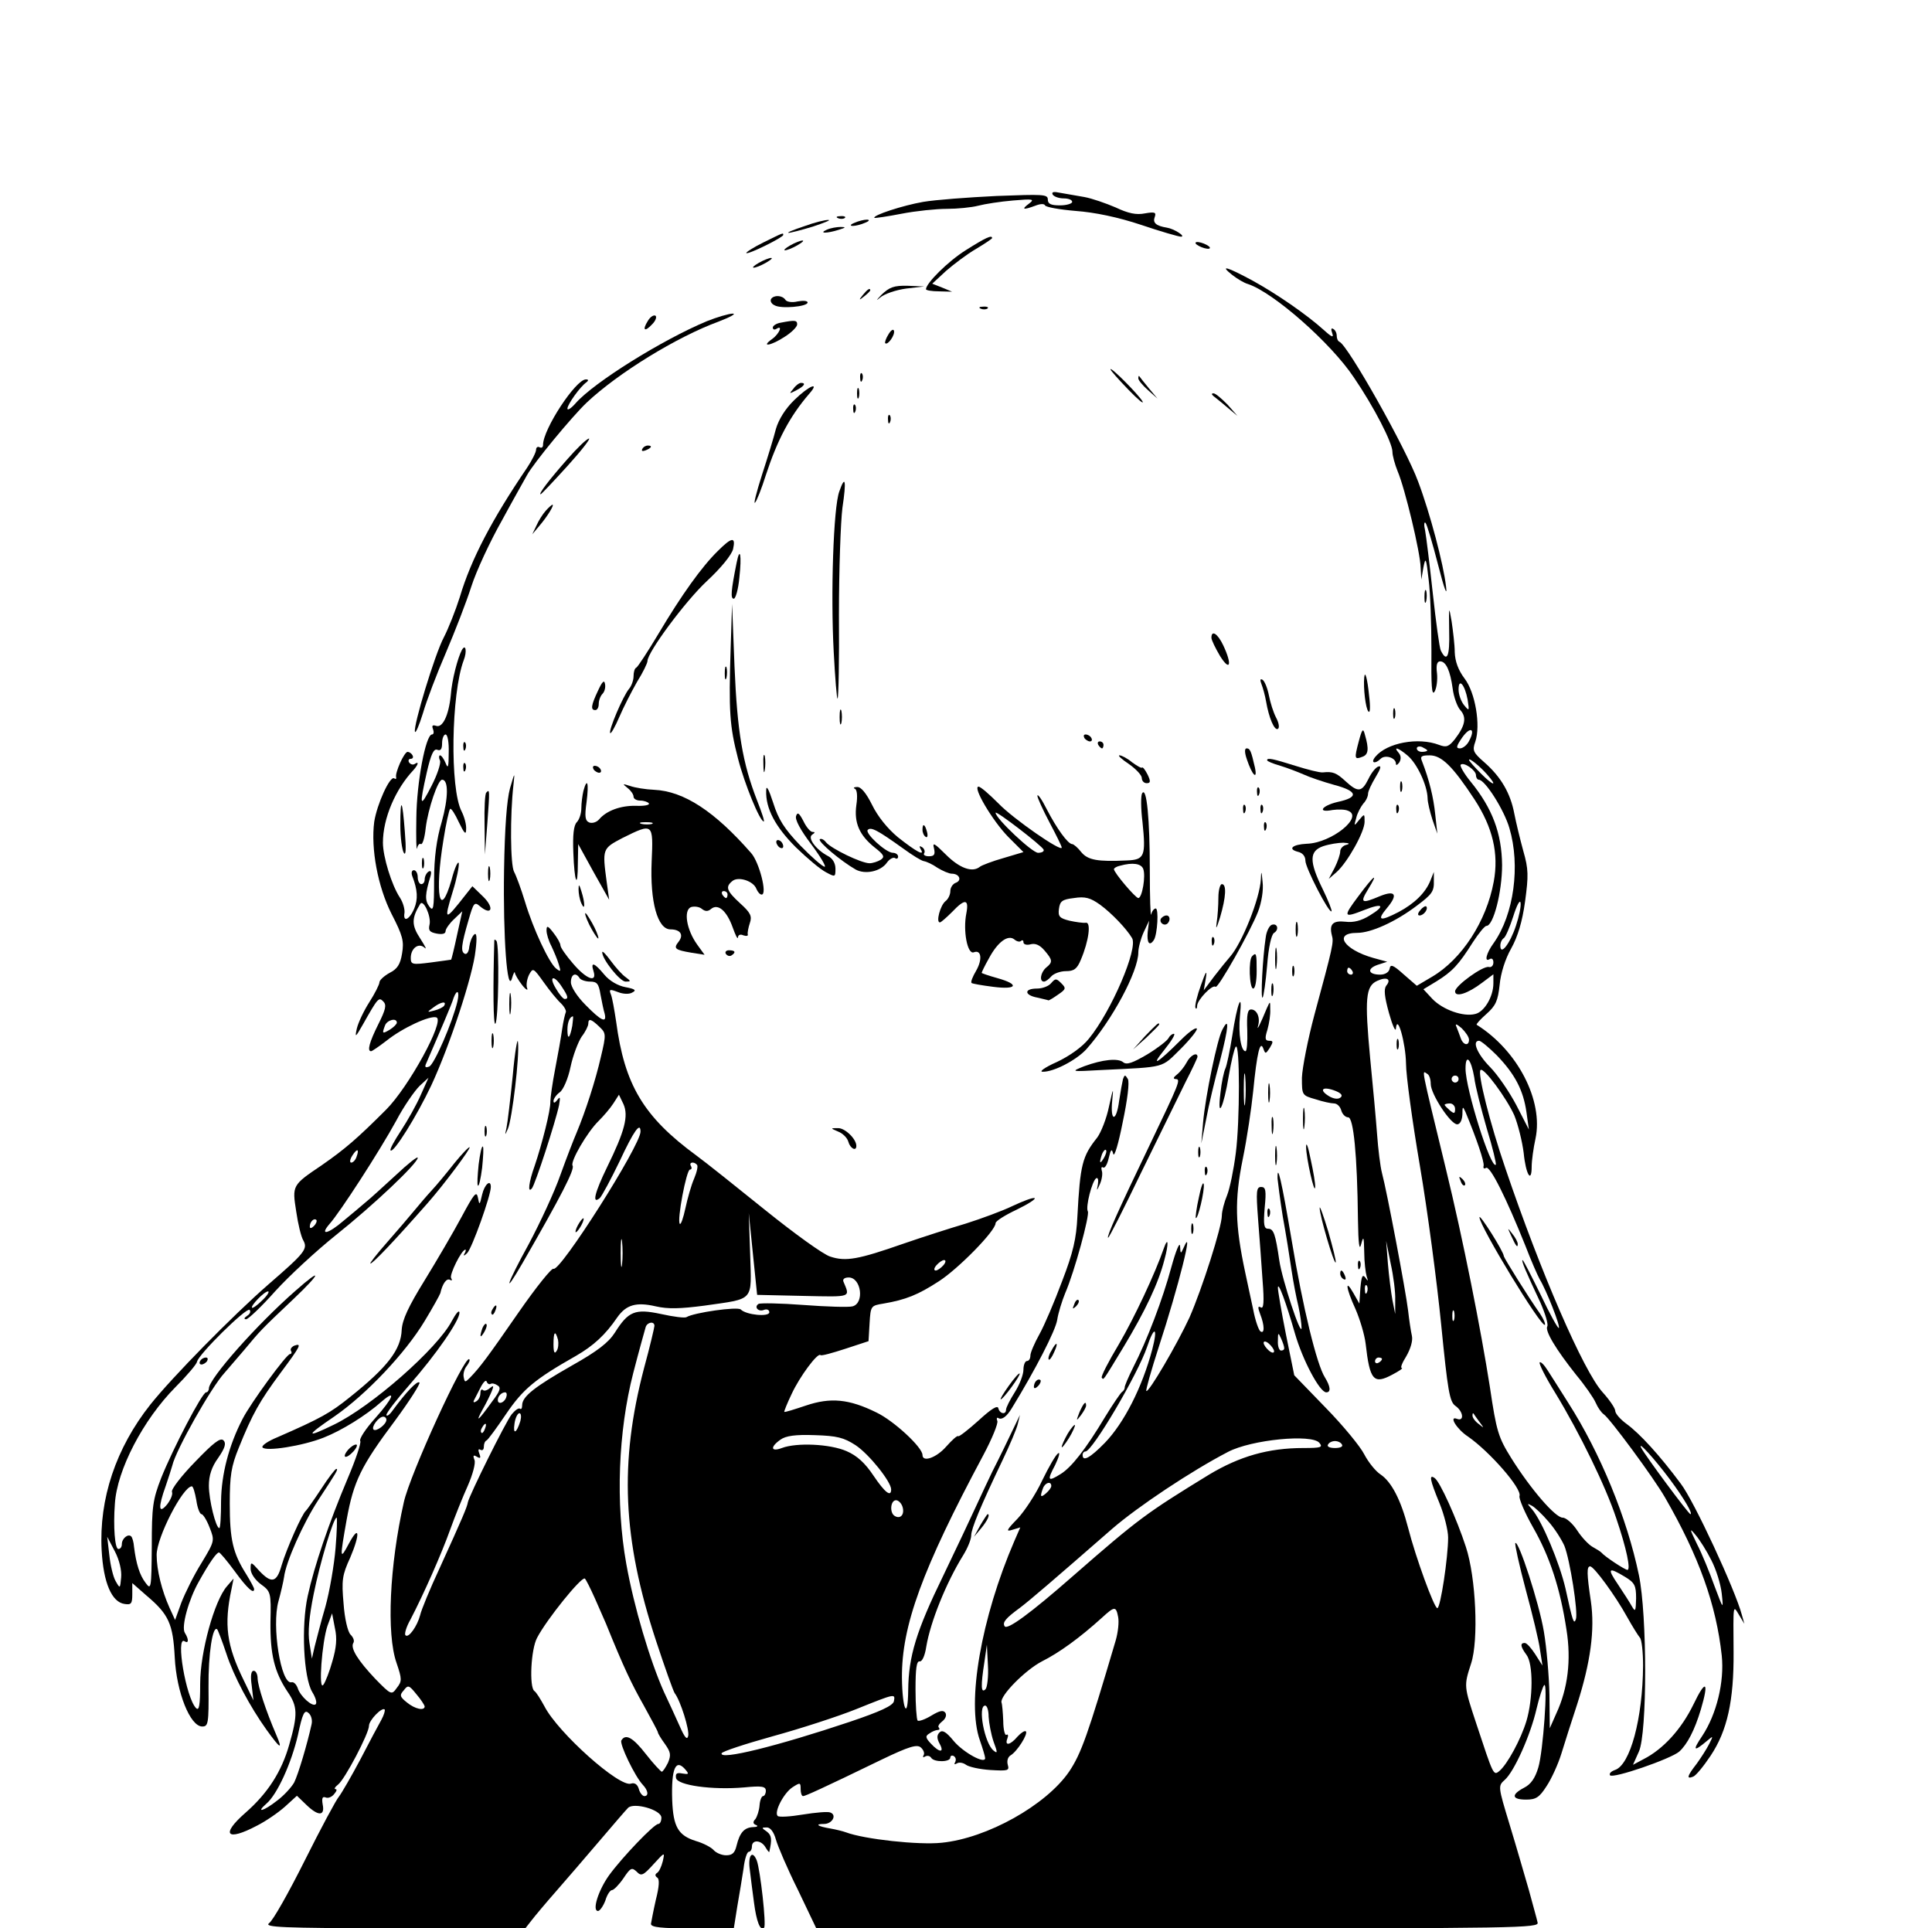 <?xml version="1.0" standalone="no"?>
<!DOCTYPE svg PUBLIC "-//W3C//DTD SVG 20010904//EN"
 "http://www.w3.org/TR/2001/REC-SVG-20010904/DTD/svg10.dtd">
<svg version="1.0" xmlns="http://www.w3.org/2000/svg"
 width="555pt" height="554pt" viewBox="0 0 555 554"
 preserveAspectRatio="xMidYMid meet">

<g transform="translate(0,554) scale(0.1,-0.1)"
fill="#000000" stroke="none">
<path d="M3024 4981 c4 -6 18 -11 32 -11 13 0 24 -4 24 -10 0 -5 -16 -10 -35
-10 -26 0 -35 4 -35 17 0 15 -14 15 -147 10 -82 -4 -176 -11 -211 -17 -58 -10
-147 -39 -140 -46 2 -1 37 4 78 12 41 8 100 14 130 14 30 0 71 4 90 9 19 5 64
12 100 15 58 5 63 4 46 -9 -23 -17 -17 -19 18 -6 15 6 26 6 28 1 2 -5 41 -12
88 -16 55 -4 122 -18 188 -40 56 -19 108 -34 115 -34 14 1 -21 23 -41 26 -31
5 -41 14 -35 30 5 14 1 16 -28 11 -25 -5 -48 0 -84 17 -28 12 -68 26 -90 30
-22 4 -53 9 -69 12 -19 4 -26 3 -22 -5z"/>
<path d="M2408 4913 c7 -3 16 -2 19 1 4 3 -2 6 -13 5 -11 0 -14 -3 -6 -6z"/>
<path d="M2310 4890 c-30 -10 -50 -18 -45 -19 6 0 37 8 70 18 33 11 53 19 45
19 -8 1 -40 -7 -70 -18z"/>
<path d="M2455 4900 c-13 -5 -14 -9 -5 -9 8 0 24 4 35 9 13 5 14 9 5 9 -8 0
-24 -4 -35 -9z"/>
<path d="M2375 4880 c-25 -11 1 -11 35 0 20 6 21 8 5 8 -11 0 -29 -3 -40 -8z"/>
<path d="M2192 4843 c-28 -14 -50 -28 -48 -30 5 -5 106 45 106 52 0 7 1 7 -58
-22z"/>
<path d="M2774 4821 c-51 -32 -114 -95 -114 -112 0 -3 17 -6 38 -6 l37 -1 -29
12 -28 11 40 37 c22 19 60 48 86 63 25 15 46 29 46 31 0 10 -19 1 -76 -35z"/>
<path d="M2270 4835 c-14 -8 -20 -14 -15 -14 6 0 21 6 35 14 14 8 21 14 15 14
-5 0 -21 -6 -35 -14z"/>
<path d="M3435 4840 c3 -4 14 -10 25 -13 11 -3 18 -2 15 3 -3 4 -14 10 -25 13
-11 3 -18 2 -15 -3z"/>
<path d="M2180 4785 c-14 -8 -20 -14 -15 -14 6 0 21 6 35 14 14 8 21 14 15 14
-5 0 -21 -6 -35 -14z"/>
<path d="M3540 4750 c14 -11 34 -23 45 -26 73 -24 238 -169 304 -268 58 -85
111 -188 111 -214 0 -11 7 -36 15 -56 21 -49 65 -233 66 -276 l2 -35 6 35 c6
31 8 28 15 -35 5 -38 8 -131 8 -205 -1 -100 1 -130 9 -117 6 10 9 34 7 53 -3
23 0 34 9 34 17 0 29 -27 36 -78 3 -24 13 -52 22 -62 19 -21 14 -45 -16 -84
-17 -21 -24 -24 -45 -16 -60 23 -150 6 -183 -34 -15 -18 -1 -22 15 -6 13 13
44 3 44 -14 0 -6 4 -4 10 4 5 9 5 19 -2 27 -17 20 -1 15 26 -8 27 -23 56 -85
57 -122 0 -12 7 -40 14 -62 l14 -40 -6 55 c-5 49 -17 99 -38 153 -6 14 -2 17
22 17 34 0 66 -31 129 -127 52 -80 70 -155 55 -236 -21 -114 -92 -223 -177
-273 l-44 -26 -38 33 c-30 27 -38 30 -40 16 -2 -10 -13 -17 -27 -17 -35 0 -39
17 -8 28 l28 9 -40 11 c-85 24 -116 72 -46 72 39 0 109 31 171 78 44 33 50 41
49 72 l0 25 -10 -25 c-14 -35 -46 -66 -91 -90 -54 -28 -64 -25 -34 11 33 39
25 53 -21 34 -52 -22 -57 -19 -33 20 32 52 18 42 -28 -20 -45 -60 -43 -63 18
-39 53 21 61 12 15 -16 -24 -15 -47 -21 -70 -18 -36 4 -47 -7 -39 -39 6 -20 3
-32 -50 -228 -19 -71 -35 -153 -36 -181 0 -50 0 -51 39 -62 21 -7 45 -12 53
-12 9 0 18 -9 21 -20 3 -11 12 -20 20 -20 15 0 26 -107 28 -295 1 -68 4 -90 9
-70 7 26 8 23 9 -22 0 -28 4 -60 7 -70 5 -14 4 -15 -4 -3 -8 10 -11 3 -14 -30
l-3 -45 -17 30 c-25 44 -22 15 6 -46 13 -30 26 -74 29 -99 12 -106 23 -118 77
-89 19 10 31 18 27 19 -5 0 1 15 13 34 12 21 19 44 16 58 -3 13 -8 46 -11 73
-7 58 -61 343 -75 395 -5 19 -11 69 -14 110 -3 41 -12 140 -20 220 -16 171
-13 207 20 222 28 13 42 5 26 -14 -7 -10 -5 -31 8 -78 10 -36 19 -56 20 -45 4
45 28 -42 29 -100 0 -34 18 -166 40 -295 22 -129 49 -334 61 -455 19 -191 24
-222 41 -234 23 -16 26 -46 4 -37 -24 9 0 -30 32 -51 62 -43 156 -150 148
-171 -2 -7 15 -48 39 -90 48 -84 78 -175 96 -294 14 -87 4 -169 -29 -240 l-19
-43 -1 96 c-1 53 -8 135 -16 182 -14 83 -73 263 -82 254 -2 -3 11 -63 30 -134
19 -70 38 -148 41 -173 l7 -45 -21 33 c-11 17 -24 32 -30 32 -14 0 -12 -11 5
-34 20 -26 19 -126 0 -190 -16 -53 -55 -125 -78 -144 -17 -14 -17 -12 -66 136
-36 109 -36 108 -15 173 22 67 14 247 -15 335 -26 80 -75 189 -90 198 -16 11
-14 -4 14 -72 14 -34 25 -79 25 -99 0 -57 -22 -203 -31 -203 -9 0 -62 145 -84
231 -21 81 -48 132 -79 153 -14 9 -35 35 -47 58 -11 22 -61 83 -111 134 l-90
93 -24 118 c-13 65 -23 125 -23 133 0 21 23 -40 49 -131 22 -76 71 -169 90
-169 14 0 12 17 -4 43 -23 36 -63 198 -96 397 -29 172 -41 221 -40 174 1 -10
7 -59 15 -109 9 -49 20 -118 25 -153 5 -34 14 -81 20 -105 5 -23 9 -51 9 -62
-1 -28 -56 139 -64 194 -11 75 -16 91 -32 91 -12 0 -14 11 -10 60 5 50 3 60
-10 60 -14 0 -15 -12 -9 -92 4 -51 10 -131 13 -177 5 -62 3 -82 -5 -77 -9 5
-9 0 -2 -19 13 -33 13 -58 1 -50 -5 3 -15 31 -21 63 -7 31 -17 80 -23 107 -29
136 -31 207 -7 325 12 58 25 146 30 195 11 112 20 147 29 123 6 -17 7 -16 19
2 10 17 10 20 -2 20 -12 0 -13 7 -5 32 5 18 9 44 8 58 0 25 0 25 -10 3 -18
-44 -30 -68 -25 -50 7 23 -3 47 -20 47 -10 0 -13 -15 -11 -60 1 -33 -1 -60 -5
-60 -13 0 -21 50 -16 102 8 75 -8 36 -22 -57 -7 -44 -16 -87 -20 -95 -4 -8
-11 -40 -14 -70 -10 -80 9 -42 24 50 7 41 16 79 20 83 12 13 12 -214 0 -306
-6 -47 -17 -101 -25 -121 -8 -19 -15 -46 -15 -58 0 -33 -57 -211 -93 -293 -35
-76 -118 -218 -124 -211 -2 2 14 59 36 127 56 171 103 358 71 284 -8 -18 -9
-18 -10 5 -1 14 -12 -13 -25 -60 -25 -93 -70 -211 -110 -289 -14 -28 -25 -54
-24 -57 0 -4 -3 -10 -8 -13 -4 -3 -26 -35 -48 -71 -57 -95 -97 -145 -127 -164
-38 -24 -41 -20 -17 25 11 23 15 38 9 34 -7 -4 -27 -39 -46 -78 -18 -39 -51
-89 -71 -110 -32 -33 -34 -38 -15 -32 l23 7 -17 -39 c-95 -220 -138 -464 -99
-573 8 -23 15 -46 15 -51 0 -18 -62 16 -90 49 -22 27 -33 33 -41 25 -8 -8 -8
-17 0 -32 15 -27 0 -27 -25 0 -16 17 -16 22 -4 29 8 6 19 10 24 10 5 0 6 3 3
7 -4 3 1 11 10 18 9 7 13 17 9 24 -6 9 -16 7 -41 -8 -18 -11 -36 -17 -39 -14
-3 4 -6 44 -6 90 0 59 3 82 12 80 7 -1 15 16 19 43 12 71 57 183 106 262 13
21 23 46 23 57 0 19 26 82 90 216 21 44 41 91 44 105 l6 25 -12 -25 c-20 -42
-47 -98 -67 -137 -10 -21 -31 -65 -46 -98 -15 -33 -58 -124 -95 -201 -78 -160
-100 -232 -101 -330 -1 -89 -17 -56 -18 36 -1 149 58 311 234 640 25 47 43 91
40 98 -3 7 -1 11 3 8 10 -6 24 4 39 29 68 111 125 222 130 253 3 20 14 55 23
77 27 62 71 225 65 235 -7 12 12 87 24 95 5 3 7 -5 5 -17 -4 -21 -4 -21 6 1 6
14 8 31 5 38 -2 8 -1 12 4 9 5 -3 12 9 16 27 6 26 9 28 13 12 3 -11 15 29 27
90 14 66 20 116 15 125 -8 13 -9 13 -14 0 -2 -8 -7 -36 -11 -62 -8 -62 -26
-62 -20 0 4 40 3 38 -9 -16 -7 -35 -23 -75 -34 -90 -43 -54 -49 -77 -57 -227
-3 -63 -12 -103 -44 -186 -22 -59 -51 -127 -65 -152 -14 -25 -26 -53 -26 -61
0 -9 -4 -16 -10 -16 -5 0 -10 -11 -10 -25 0 -14 -11 -43 -25 -65 -14 -22 -25
-44 -25 -50 0 -15 -18 -12 -22 4 -2 10 -20 -1 -57 -35 -30 -27 -56 -47 -58
-45 -3 3 -18 -11 -35 -30 -28 -32 -68 -46 -68 -24 0 22 -82 98 -132 122 -79
39 -132 44 -203 20 -33 -11 -61 -20 -62 -18 -1 1 8 24 21 51 23 50 75 120 83
112 2 -3 34 6 71 18 l67 22 3 51 c3 51 4 51 40 57 64 11 99 25 159 64 56 36
163 145 163 167 0 6 27 23 61 39 33 16 56 31 51 33 -6 2 -34 -9 -64 -23 -29
-14 -89 -36 -133 -50 -44 -13 -125 -39 -180 -58 -129 -45 -165 -52 -210 -37
-20 6 -104 67 -186 133 -83 67 -172 138 -198 157 -153 112 -207 204 -231 385
-5 33 -11 68 -15 78 -6 15 -4 16 20 7 15 -6 33 -7 42 -1 12 6 7 10 -20 15 -22
4 -46 18 -61 36 -29 35 -40 38 -31 10 11 -35 -21 -23 -59 22 -20 23 -36 46
-36 52 0 6 -9 22 -20 36 -16 21 -20 22 -20 7 0 -10 6 -30 14 -45 7 -15 17 -38
21 -52 7 -22 6 -23 -8 -12 -20 17 -65 112 -89 192 -11 36 -25 74 -31 85 -11
19 -12 162 -2 250 4 38 4 38 -10 -10 -9 -33 -15 -112 -17 -235 -3 -191 9 -358
23 -310 4 14 8 21 8 15 1 -5 10 -21 21 -35 11 -14 18 -17 14 -8 -3 9 0 26 6
38 11 20 12 20 42 -22 17 -24 39 -51 50 -61 10 -10 16 -22 13 -26 -2 -5 -7
-26 -10 -47 -3 -22 -12 -73 -20 -114 -8 -41 -14 -84 -14 -95 1 -24 -24 -122
-45 -184 -17 -47 -21 -81 -8 -65 9 10 68 191 78 239 4 23 3 26 -5 15 -7 -9
-11 -10 -11 -3 0 6 8 18 18 25 10 7 24 39 31 73 7 33 22 72 32 87 11 14 19 31
19 37 0 16 8 14 31 -8 20 -19 21 -21 5 -88 -15 -66 -44 -156 -70 -218 -7 -16
-28 -70 -46 -120 -17 -49 -59 -139 -91 -199 -64 -116 -77 -157 -17 -53 110
191 149 267 143 278 -8 11 42 97 75 129 14 14 33 36 42 50 l16 25 13 -27 c15
-34 4 -77 -47 -181 -36 -74 -44 -108 -21 -89 6 6 32 54 57 106 41 88 60 114
60 85 0 -40 -232 -405 -250 -394 -5 3 -50 -53 -100 -125 -90 -130 -111 -158
-140 -188 -14 -14 -15 -14 -18 2 -2 9 2 24 9 32 6 8 10 17 7 19 -13 13 -171
-332 -188 -411 -41 -182 -50 -378 -21 -461 16 -47 16 -53 1 -72 -15 -21 -16
-21 -62 26 -50 53 -72 88 -63 103 4 6 0 16 -8 24 -8 8 -17 46 -20 89 -6 67 -4
82 19 132 29 68 27 98 -4 40 -26 -49 -26 -43 -6 70 20 110 41 153 139 284 42
57 73 106 70 109 -6 7 -38 -27 -77 -80 -9 -13 -17 -18 -18 -13 0 6 29 44 65
85 79 90 145 186 145 209 -1 9 -10 -2 -22 -24 -41 -79 -231 -246 -339 -298
-82 -40 -82 -33 2 24 91 63 203 181 259 274 23 38 43 74 45 80 6 27 18 44 28
38 5 -3 7 -1 3 5 -6 9 30 82 41 82 2 0 1 -6 -3 -12 -4 -7 0 -6 8 2 14 14 68
165 68 190 0 23 -18 8 -25 -22 -7 -31 -8 -31 -12 -9 -4 21 -11 12 -47 -55 -23
-43 -71 -125 -106 -182 -47 -76 -64 -113 -66 -142 -2 -57 -40 -107 -149 -194
-56 -45 -82 -60 -208 -115 -27 -11 -46 -24 -43 -29 8 -13 116 4 176 28 51 20
121 63 167 104 43 37 32 9 -18 -47 -28 -31 -48 -61 -44 -67 3 -5 -13 -53 -36
-107 -54 -128 -96 -251 -115 -338 -19 -86 -12 -234 13 -276 10 -16 14 -31 10
-35 -9 -9 -45 23 -52 47 -4 10 -11 18 -18 16 -30 -6 -57 162 -37 233 7 25 14
56 16 69 5 43 55 155 98 221 53 81 59 90 52 90 -3 0 -23 -26 -43 -57 -21 -32
-41 -60 -44 -63 -11 -8 -56 -110 -70 -157 -14 -50 -29 -53 -64 -16 -24 27 -25
27 -25 6 0 -13 12 -31 29 -44 29 -21 30 -24 28 -108 -1 -93 11 -144 49 -201
29 -42 30 -65 5 -152 -22 -78 -62 -140 -126 -196 -72 -63 -54 -83 33 -37 26
13 62 38 81 55 l34 31 27 -26 c34 -33 54 -33 47 1 -3 18 -1 24 9 20 7 -3 18 2
24 10 7 8 9 14 4 14 -5 0 -2 6 7 13 19 14 89 147 89 169 0 16 37 54 45 47 2
-3 -2 -16 -9 -29 -8 -14 -35 -65 -61 -115 -26 -49 -54 -97 -61 -106 -8 -9 -52
-91 -98 -183 -46 -92 -92 -174 -103 -181 -15 -12 34 -14 359 -15 l377 0 18 23
c10 13 41 50 70 83 28 32 84 97 124 144 40 47 77 90 83 96 16 17 96 -5 96 -28
0 -10 -4 -18 -9 -18 -12 0 -103 -95 -141 -147 -31 -43 -50 -103 -32 -103 5 0
15 14 21 30 5 17 14 30 19 30 5 0 20 15 33 34 20 30 24 32 38 19 13 -14 19
-11 48 21 33 36 33 36 27 9 -4 -16 -11 -31 -17 -34 -6 -4 -5 -9 1 -13 7 -4 6
-25 -4 -64 -7 -31 -13 -63 -14 -69 0 -10 30 -13 119 -13 l119 0 10 63 c6 34
14 83 18 109 3 27 10 48 15 48 5 0 9 7 9 15 0 21 27 19 39 -2 6 -10 11 -16 11
-13 8 36 7 47 -7 58 -16 11 -16 12 0 12 10 0 20 -13 26 -35 5 -18 33 -84 63
-144 l53 -111 1039 0 c984 0 1038 1 1033 17 -2 10 -14 52 -25 93 -12 41 -36
125 -55 187 -34 112 -34 112 -14 130 27 24 74 129 91 204 8 34 18 64 22 68 11
10 -3 -191 -17 -237 -9 -30 -21 -48 -41 -58 -38 -20 -35 -34 6 -34 28 0 38 6
59 39 14 21 33 63 42 92 9 30 30 95 46 144 38 119 51 213 39 295 -12 80 -12
100 -2 100 11 0 73 -85 106 -145 15 -27 32 -54 37 -60 5 -5 9 -41 9 -80 -1
-152 -37 -286 -81 -300 -11 -4 -17 -10 -14 -15 7 -11 175 47 199 68 23 21 44
61 62 121 24 81 14 88 -21 15 -35 -72 -87 -129 -144 -158 l-30 -16 17 38 c24
53 24 392 0 507 -34 164 -111 351 -203 495 -23 36 -49 78 -59 93 -10 16 -20
26 -23 23 -3 -3 17 -43 45 -88 70 -115 145 -269 175 -360 30 -88 42 -148 32
-148 -7 0 -65 38 -75 50 -3 3 -14 10 -25 16 -11 6 -31 27 -44 47 -13 20 -32
37 -42 37 -21 0 -91 81 -147 170 -38 61 -43 77 -62 205 -26 166 -77 424 -126
625 -74 305 -70 285 -54 275 6 -3 10 -16 10 -29 0 -29 57 -116 76 -116 8 0 14
11 15 28 0 24 1 25 9 7 32 -77 54 -142 52 -154 -2 -7 1 -10 7 -6 12 6 58 -87
113 -224 16 -42 35 -85 41 -96 19 -31 60 -135 55 -140 -2 -3 -26 40 -52 95
-27 55 -50 100 -52 100 -5 0 10 -35 51 -122 14 -32 23 -62 20 -68 -8 -13 25
-67 83 -140 25 -30 50 -66 56 -80 6 -14 16 -28 23 -33 17 -11 144 -183 176
-239 98 -170 147 -308 163 -454 8 -76 -15 -169 -56 -231 -29 -43 -25 -47 14
-14 18 15 18 15 6 -9 -7 -14 -23 -39 -36 -57 -28 -36 -30 -45 -10 -37 8 3 30
30 50 60 48 72 67 158 66 298 -1 140 -2 136 16 106 l15 -25 -7 25 c-19 72
-138 329 -176 378 -61 82 -117 143 -155 171 -18 13 -33 30 -33 38 0 7 -16 31
-36 53 -55 60 -179 347 -279 642 -45 131 -81 275 -72 284 9 9 75 -81 97 -130
11 -27 23 -76 27 -108 6 -62 23 -90 23 -39 0 16 5 53 11 80 23 109 -51 253
-169 327 -2 2 11 16 28 31 27 24 33 38 38 84 3 33 16 74 33 104 19 34 32 77
40 135 10 74 10 93 -5 145 -9 33 -21 82 -26 108 -11 58 -38 105 -86 147 -32
28 -35 34 -26 59 16 47 0 142 -31 182 -18 24 -27 49 -28 75 0 21 -5 62 -9 89
-8 46 -8 44 -7 -28 2 -72 -6 -92 -24 -56 -4 8 -14 82 -23 164 -9 83 -19 164
-22 180 -4 17 -3 27 1 23 4 -4 20 -58 36 -120 18 -71 27 -94 23 -63 -7 63 -46
211 -80 301 -35 96 -202 392 -226 402 -5 2 -8 10 -8 17 0 8 -4 17 -10 20 -6 4
-7 -1 -3 -12 5 -14 -1 -12 -23 8 -51 46 -137 105 -206 143 -74 40 -96 46 -58
16z m676 -1220 c5 -33 5 -34 -10 -16 -9 11 -16 31 -16 45 0 35 18 14 26 -29z
m4 -119 c-6 -12 -18 -21 -26 -21 -12 0 -11 6 7 32 24 33 38 24 19 -11z m-120
-27 c0 -2 -7 -4 -15 -4 -8 0 -15 4 -15 10 0 5 7 7 15 4 8 -4 15 -8 15 -10z
m172 -69 c31 -35 19 -34 -17 2 -19 19 -35 37 -35 40 0 7 31 -18 52 -42z m-32
-2 c0 -7 4 -13 8 -13 18 0 73 -87 88 -139 32 -108 13 -248 -45 -330 -22 -30
-28 -57 -11 -46 6 3 10 -1 10 -10 0 -9 -6 -15 -13 -13 -17 4 -97 -54 -97 -70
0 -18 36 -7 78 25 l32 24 0 -26 c0 -38 -26 -82 -52 -88 -34 -9 -93 12 -123 43
l-26 28 38 23 c45 28 63 47 104 112 17 26 34 47 39 47 20 0 45 97 45 175 -1
91 -28 163 -90 239 -19 23 -32 46 -29 49 9 9 44 -16 44 -30z m115 -432 c-17
-52 -45 -88 -45 -58 0 9 4 18 10 22 5 3 17 31 27 62 10 32 19 49 21 40 2 -10
-4 -39 -13 -66z m-470 -131 c3 -5 1 -10 -4 -10 -6 0 -11 5 -11 10 0 6 2 10 4
10 3 0 8 -4 11 -10z m-2220 -20 c3 -5 17 -10 30 -10 20 0 25 -6 30 -37 4 -21
9 -46 12 -55 7 -29 -10 -21 -55 25 -24 24 -42 52 -42 65 0 23 14 30 25 12z
m-51 -25 c18 -27 20 -35 8 -35 -4 0 -16 14 -25 30 -22 36 -6 41 17 5z m30
-112 c-7 -37 -14 -42 -14 -11 0 21 7 38 16 38 1 0 0 -12 -2 -27z m2576 -40 c0
-19 -17 -16 -24 5 -3 9 -9 24 -12 32 -5 10 0 9 15 -4 11 -11 21 -25 21 -33z
m80 -45 c52 -54 76 -100 85 -163 l7 -50 -36 70 c-20 38 -54 88 -76 110 -37 38
-52 75 -31 75 5 0 28 -19 51 -42z m-65 -63 c3 -26 20 -91 36 -147 17 -55 28
-102 26 -104 -14 -14 -87 218 -87 276 0 45 16 28 25 -25z m-658 -72 c-2 -21
-4 -4 -4 37 0 41 2 58 4 38 2 -21 2 -55 0 -75z m613 67 c0 -5 -4 -10 -10 -10
-5 0 -10 5 -10 10 0 6 5 10 10 10 6 0 10 -4 10 -10z m-338 -52 c-6 -6 -17 -6
-31 1 -32 18 -25 31 10 19 20 -7 27 -14 21 -20z m328 -34 c0 -14 -3 -14 -15
-4 -8 7 -15 14 -15 16 0 2 7 4 15 4 8 0 15 -7 15 -16z m-1009 -141 c-12 -20
-14 -14 -5 12 4 9 9 14 11 11 3 -2 0 -13 -6 -23z m-1169 -19 c4 -3 0 -21 -8
-40 -8 -18 -19 -57 -25 -85 -6 -28 -13 -48 -16 -45 -9 9 19 156 29 156 5 0 6
5 3 10 -7 11 8 14 17 4z m306 -377 c141 -3 134 -5 115 41 -3 7 3 12 15 12 36
0 46 -74 11 -83 -11 -3 -75 -1 -141 4 -66 5 -124 6 -129 3 -14 -9 0 -24 16
-17 8 3 15 0 15 -7 0 -14 -66 -8 -82 8 -9 9 -135 -9 -156 -22 -5 -3 -37 1 -73
9 -75 16 -94 8 -133 -54 -18 -28 -50 -53 -123 -94 -107 -61 -143 -89 -143
-114 0 -9 -3 -13 -6 -10 -4 3 -14 -4 -24 -16 -18 -23 -122 -233 -126 -253 -2
-13 -14 -42 -81 -189 -28 -60 -53 -121 -56 -135 -8 -31 -33 -67 -42 -58 -4 3
2 24 14 45 38 73 89 188 114 258 14 39 37 96 51 127 14 32 23 65 19 74 -5 13
-3 15 7 9 10 -6 12 -4 7 9 -4 10 -3 15 3 11 6 -3 10 0 10 9 0 8 3 16 8 18 4 2
29 36 56 76 49 72 83 100 201 167 50 29 84 60 118 110 26 37 55 45 111 32 35
-8 70 -7 139 2 146 21 136 10 132 148 l-4 118 12 -118 12 -117 133 -3z m-521
91 c-2 -18 -4 -4 -4 32 0 36 2 50 4 33 2 -18 2 -48 0 -65z m2221 -103 l0 -40
-8 40 c-4 22 -10 69 -13 105 l-5 65 13 -65 c8 -36 14 -83 13 -105z m-1298 100
c-7 -8 -17 -15 -22 -15 -6 0 -5 7 2 15 7 8 17 15 22 15 6 0 5 -7 -2 -15z
m1217 -77 c-3 -8 -6 -5 -6 6 -1 11 2 17 5 13 3 -3 4 -12 1 -19z m250 -80 c-3
-7 -5 -2 -5 12 0 14 2 19 5 13 2 -7 2 -19 0 -25z m-2297 -17 c0 -4 -13 -60
-30 -122 -71 -271 -62 -490 35 -784 25 -76 49 -143 53 -149 17 -22 43 -106 39
-123 -3 -13 -10 -5 -24 27 -11 25 -32 70 -46 100 -40 90 -86 244 -108 368 -31
173 -23 380 20 547 17 66 34 126 36 133 5 14 25 17 25 3z m1430 -68 c-29 -109
-81 -211 -136 -268 -43 -44 -64 -55 -64 -35 0 6 4 10 8 10 20 0 151 223 177
300 21 63 32 58 15 -7z m-1707 28 c2 -10 1 -25 -4 -32 -6 -10 -9 -4 -9 19 0
36 5 42 13 13z m2086 -23 c1 -5 -3 -8 -9 -8 -5 0 -10 12 -9 28 0 24 1 25 9 7
5 -11 9 -23 9 -27z m-29 -10 c0 -6 -7 -5 -15 2 -8 7 -15 17 -15 22 0 6 7 5 15
-2 8 -7 15 -17 15 -22z m310 -22 c0 -3 -4 -8 -10 -11 -5 -3 -10 -1 -10 4 0 6
5 11 10 11 6 0 10 -2 10 -4z m-2561 -72 c4 3 13 1 20 -4 11 -6 8 -16 -15 -46
-40 -56 -50 -64 -28 -24 11 19 23 44 27 54 6 15 5 17 -6 8 -8 -7 -17 -9 -20
-5 -4 3 -7 -1 -7 -10 0 -9 -5 -19 -12 -23 -6 -4 -9 -3 -7 2 3 5 11 22 19 37 8
16 16 24 18 18 2 -6 7 -9 11 -7z m45 -39 c-6 -16 -24 -21 -24 -7 0 11 11 22
21 22 5 0 6 -7 3 -15z m41 -67 c-11 -36 -22 -41 -17 -8 2 16 9 30 14 30 5 0 6
-10 3 -22z m2755 -3 c14 -19 14 -19 -2 -6 -10 7 -18 18 -18 24 0 6 1 8 3 6 1
-2 9 -13 17 -24z m-3140 6 c0 -13 -29 -35 -37 -28 -7 8 15 37 28 37 5 0 9 -4
9 -9z m283 -26 c-3 -9 -8 -14 -10 -11 -3 3 -2 9 2 15 9 16 15 13 8 -4z m1065
-47 c39 -26 102 -105 102 -127 0 -23 -18 -9 -51 40 -24 36 -47 57 -77 70 -48
21 -144 25 -186 9 -32 -12 -34 3 -4 24 15 11 43 15 98 13 65 -2 84 -7 118 -29z
m1332 7 c11 -13 5 -15 -46 -15 -101 0 -183 -24 -270 -76 -181 -111 -202 -126
-392 -292 -122 -107 -189 -156 -196 -144 -7 11 3 23 44 53 29 22 92 76 265
227 74 64 227 166 333 221 67 35 240 52 262 26z m65 -5 c4 -6 -5 -10 -20 -10
-15 0 -24 4 -20 10 3 6 12 10 20 10 8 0 17 -4 20 -10z m942 -100 c41 -55 67
-100 59 -100 -5 0 -129 167 -141 190 -13 25 38 -31 82 -90z m-1777 -19 c0 -5
-7 -14 -15 -21 -16 -14 -18 -10 -9 14 6 17 24 22 24 7z m-427 -61 c6 -22 -7
-35 -23 -25 -15 9 -12 45 4 45 7 0 16 -9 19 -20z m1855 -41 c18 -20 38 -52 46
-70 16 -40 40 -192 33 -211 -6 -16 -9 -7 -30 89 -17 73 -67 193 -96 227 -15
17 -15 18 0 10 9 -5 30 -25 47 -45z m-3484 -76 c-4 -49 -17 -124 -29 -168 -13
-44 -26 -96 -31 -115 l-8 -35 -7 45 c-5 30 -1 76 12 140 18 90 57 220 66 220
2 0 1 -39 -3 -87z m3952 -35 c14 -27 27 -69 30 -96 5 -47 5 -47 -21 22 -14 39
-36 93 -50 120 -22 45 -22 48 -4 26 12 -14 32 -46 45 -72z m-248 -48 c28 -17
32 -25 32 -62 -1 -37 -2 -40 -12 -23 -6 11 -24 39 -40 63 -32 47 -28 51 20 22z
m-2959 -62 c13 -29 27 -62 32 -73 51 -126 73 -172 108 -234 22 -40 41 -75 41
-78 0 -3 9 -18 20 -33 17 -24 18 -32 9 -54 -7 -14 -15 -26 -18 -26 -3 1 -24
23 -45 50 -38 49 -59 60 -71 40 -6 -10 39 -104 62 -128 15 -16 17 -32 4 -32
-5 0 -13 9 -16 21 -4 13 -12 18 -22 15 -32 -13 -210 146 -249 222 -11 20 -23
40 -29 44 -15 11 -10 120 8 153 27 52 127 176 137 170 3 -2 16 -28 29 -57z
m1503 -53 c3 -14 0 -44 -7 -68 -80 -271 -99 -325 -134 -377 -66 -96 -235 -191
-366 -204 -65 -7 -222 10 -275 30 -8 3 -28 8 -45 11 -36 6 -46 13 -18 13 24 0
38 26 18 33 -7 3 -42 0 -79 -6 -36 -6 -68 -8 -72 -4 -11 11 17 65 42 82 23 15
24 14 24 -5 0 -11 3 -20 7 -20 6 0 53 21 226 105 79 38 101 44 112 35 8 -7 12
-17 8 -23 -3 -5 -1 -7 5 -3 6 3 13 2 17 -4 8 -13 55 -13 55 1 0 5 5 7 10 4 6
-4 7 -11 4 -17 -4 -7 -2 -8 5 -4 6 4 18 2 26 -4 8 -6 39 -13 70 -15 51 -3 55
-2 50 15 -3 11 0 22 8 27 19 11 51 62 44 69 -3 3 -14 -4 -24 -15 -21 -25 -38
-28 -29 -5 3 8 2 13 -3 10 -4 -3 -9 15 -9 40 -1 24 -3 48 -5 53 -5 19 68 93
116 118 50 25 109 68 172 125 37 34 41 34 47 3z m-2257 -127 c-8 -29 -20 -60
-26 -68 -15 -21 -4 124 12 170 l13 35 8 -42 c7 -30 4 -57 -7 -95z m1876 -81
c-13 -13 -14 9 -3 79 l7 49 3 -59 c2 -32 -2 -64 -7 -69z m-1611 -49 c0 -14
-28 -8 -51 11 -20 16 -22 21 -9 35 12 16 15 15 36 -11 13 -15 23 -31 24 -35z
m1348 15 c-2 -13 -39 -30 -128 -60 -206 -69 -374 -111 -367 -90 1 5 68 27 147
49 80 22 188 57 240 78 112 45 112 45 108 23z m272 -45 c1 -18 7 -50 14 -71
12 -32 12 -36 0 -26 -26 21 -46 129 -24 129 6 0 10 -15 10 -32z m-1945 -22
c-12 -55 -38 -143 -50 -167 -8 -14 -30 -38 -49 -52 -38 -30 -63 -37 -31 -9 31
26 72 116 91 198 13 62 19 73 30 63 8 -6 12 -21 9 -33z m1075 -131 c10 -12 8
-13 -10 -10 -16 3 -20 0 -18 -13 4 -21 104 -35 196 -27 51 5 62 3 62 -10 0 -8
-4 -15 -8 -15 -4 0 -9 -12 -10 -26 -1 -15 -7 -33 -12 -40 -8 -8 -7 -14 2 -17
7 -3 3 -6 -8 -6 -26 -1 -39 -16 -48 -53 -5 -21 -12 -28 -30 -28 -13 0 -29 7
-36 15 -7 8 -30 20 -51 26 -51 16 -65 41 -68 117 -3 92 10 122 39 87z"/>
<path d="M2532 4693 c-15 -16 -17 -19 -4 -8 13 11 46 22 75 26 l52 6 -47 2
c-40 1 -53 -4 -76 -26z"/>
<path d="M2479 4693 c-13 -16 -12 -17 4 -4 9 7 17 15 17 17 0 8 -8 3 -21 -13z"/>
<path d="M2215 4681 c-3 -6 1 -14 10 -18 18 -11 95 -4 95 8 0 5 -13 6 -29 3
-16 -4 -32 -1 -35 5 -9 13 -33 14 -41 2z"/>
<path d="M2818 4653 c7 -3 16 -2 19 1 4 3 -2 6 -13 5 -11 0 -14 -3 -6 -6z"/>
<path d="M1861 4618 c-17 -27 -9 -33 13 -9 10 10 13 21 9 24 -5 3 -15 -3 -22
-15z"/>
<path d="M2030 4617 c-127 -53 -323 -175 -376 -235 -13 -15 -24 -22 -24 -16 0
12 37 64 55 76 6 5 6 8 -2 8 -29 0 -123 -143 -123 -188 0 -7 -4 -10 -10 -7 -5
3 -10 0 -10 -7 0 -7 -12 -31 -26 -52 -100 -147 -161 -263 -193 -371 -12 -38
-33 -91 -46 -116 -26 -49 -88 -254 -83 -271 2 -6 12 18 23 53 10 35 40 114 66
174 26 61 59 146 73 190 14 44 54 130 88 190 33 61 66 119 72 130 19 35 129
168 171 208 90 85 259 189 379 233 34 13 52 23 41 23 -11 0 -45 -10 -75 -22z"/>
<path d="M2243 4613 c-13 -2 -23 -9 -23 -14 0 -6 5 -7 10 -4 20 13 9 -14 -12
-29 -35 -25 -2 -19 37 7 19 12 35 28 35 35 0 12 -6 13 -47 5z"/>
<path d="M2552 4579 c-7 -11 -11 -23 -9 -25 7 -7 29 24 25 36 -2 6 -9 1 -16
-11z"/>
<path d="M3190 4479 c0 -3 23 -29 51 -58 28 -29 46 -44 41 -34 -11 19 -92 101
-92 92z"/>
<path d="M2471 4454 c0 -11 3 -14 6 -6 3 7 2 16 -1 19 -3 4 -6 -2 -5 -13z"/>
<path d="M3270 4453 c0 -5 12 -20 28 -34 l27 -24 -25 30 c-14 17 -26 32 -27
34 -2 2 -3 0 -3 -6z"/>
<path d="M2279 4423 c-13 -15 -12 -15 9 -4 23 12 28 21 13 21 -5 0 -15 -7 -22
-17z"/>
<path d="M2282 4391 c-26 -25 -45 -56 -53 -83 -6 -24 -24 -83 -40 -132 -16
-50 -25 -86 -20 -80 5 5 19 41 31 79 33 101 69 169 124 233 33 37 1 25 -42
-17z"/>
<path d="M2462 4410 c0 -14 2 -19 5 -12 2 6 2 18 0 25 -3 6 -5 1 -5 -13z"/>
<path d="M3486 4402 c5 -4 23 -18 39 -32 l30 -25 -29 33 c-17 17 -34 32 -40
32 -6 0 -6 -3 0 -8z"/>
<path d="M2451 4364 c0 -11 3 -14 6 -6 3 7 2 16 -1 19 -3 4 -6 -2 -5 -13z"/>
<path d="M2551 4334 c0 -11 3 -14 6 -6 3 7 2 16 -1 19 -3 4 -6 -2 -5 -13z"/>
<path d="M1630 4221 c-53 -60 -84 -101 -77 -101 2 0 36 36 76 80 40 44 68 80
63 80 -6 0 -34 -27 -62 -59z"/>
<path d="M1845 4250 c-3 -6 1 -7 9 -4 18 7 21 14 7 14 -6 0 -13 -4 -16 -10z"/>
<path d="M2411 4128 c-17 -46 -25 -295 -16 -461 4 -76 9 -136 11 -134 3 2 5
111 4 241 0 130 5 268 10 307 12 80 8 96 -9 47z"/>
<path d="M1568 4073 c-9 -10 -21 -29 -27 -43 l-12 -25 21 25 c23 27 43 60 37
60 -2 0 -11 -8 -19 -17z"/>
<path d="M2062 3957 c-46 -45 -104 -126 -170 -237 -31 -52 -60 -96 -64 -98 -5
-2 -8 -13 -8 -25 0 -11 -6 -28 -13 -36 -17 -20 -60 -121 -54 -127 2 -3 14 18
26 46 12 28 35 73 51 101 17 27 30 54 30 60 0 25 108 171 170 229 41 38 72 76
76 93 8 36 -4 34 -44 -6z"/>
<path d="M2116 3923 c-16 -80 -18 -103 -8 -103 5 0 13 27 16 61 7 63 2 92 -8
42z"/>
<path d="M4092 3825 c0 -16 2 -22 5 -12 2 9 2 23 0 30 -3 6 -5 -1 -5 -18z"/>
<path d="M2099 3680 c-6 -184 -3 -226 21 -319 19 -74 63 -181 74 -181 3 0 -6
27 -19 60 -42 108 -57 197 -65 385 l-7 180 -4 -125z"/>
<path d="M3480 3708 c0 -7 12 -31 25 -53 29 -46 35 -24 9 31 -16 34 -34 45
-34 22z"/>
<path d="M1327 3673 c-12 -22 -29 -87 -32 -130 -6 -59 -24 -96 -43 -88 -10 3
-12 0 -8 -10 3 -8 2 -15 -3 -15 -18 0 -44 -137 -45 -240 -1 -58 0 -97 2 -87 2
9 7 15 11 12 5 -2 11 18 14 47 7 55 35 138 47 138 19 0 18 -53 -1 -121 -15
-50 -22 -104 -22 -168 0 -82 -2 -91 -14 -75 -13 18 -12 35 4 88 3 12 1 16 -6
12 -6 -4 -11 -14 -11 -22 0 -8 -4 -14 -10 -14 -5 0 -10 9 -10 20 0 11 -5 20
-11 20 -6 0 -8 -7 -5 -16 16 -41 17 -67 6 -94 -14 -33 -33 -41 -28 -12 1 10
-4 29 -13 43 -24 36 -49 118 -49 158 0 70 36 154 88 209 14 16 16 26 3 17 -5
-3 -12 -1 -16 5 -3 5 -1 10 5 10 6 0 8 5 5 10 -3 6 -10 10 -14 10 -10 0 -37
-61 -33 -73 1 -5 -1 -6 -6 -3 -12 7 -49 -74 -57 -125 -10 -77 10 -186 50 -265
32 -62 36 -78 30 -113 -5 -32 -14 -45 -36 -56 -16 -9 -29 -21 -29 -27 0 -6
-13 -32 -29 -57 -16 -25 -32 -59 -36 -76 -6 -27 -4 -26 17 11 44 78 46 80 59
67 10 -10 7 -23 -14 -65 -26 -52 -33 -78 -21 -78 3 0 23 14 44 30 46 37 126
74 144 67 24 -10 -80 -200 -145 -265 -84 -84 -118 -113 -184 -159 -86 -58 -86
-58 -74 -134 5 -35 14 -72 20 -82 14 -25 5 -36 -100 -127 -102 -89 -276 -266
-339 -345 -99 -125 -148 -271 -140 -419 5 -93 29 -149 66 -154 19 -3 22 1 22
28 l0 32 41 -36 c64 -54 76 -81 81 -178 5 -99 44 -198 79 -198 17 0 19 8 18
113 -1 95 12 179 25 166 2 -2 14 -33 26 -69 21 -65 68 -153 116 -220 39 -54
47 -59 28 -15 -31 72 -53 140 -54 163 0 12 -5 22 -11 22 -8 0 -10 -14 -6 -42
l5 -43 -28 58 c-49 100 -57 159 -35 262 l6 30 -19 -22 c-36 -41 -77 -189 -77
-280 0 -63 -3 -79 -12 -70 -29 30 -59 208 -33 192 12 -8 13 5 1 24 -11 17 11
96 40 147 30 54 51 84 58 84 3 0 24 -25 46 -55 35 -48 55 -66 55 -50 0 3 -10
22 -23 43 -38 60 -47 99 -47 202 0 81 4 107 26 161 39 97 60 134 120 215 58
78 62 86 39 78 -8 -4 -12 -10 -9 -15 3 -5 1 -9 -3 -9 -10 0 -113 -141 -136
-186 -40 -77 -61 -160 -62 -236 0 -43 -2 -78 -5 -78 -10 0 -30 81 -30 122 0
29 8 54 27 80 20 29 23 42 15 50 -9 9 -29 -7 -82 -62 -39 -40 -69 -79 -66 -86
3 -7 -4 -23 -14 -36 -25 -30 -26 -8 -4 53 8 24 17 51 19 59 10 44 112 225 150
266 5 6 30 35 55 64 50 60 48 58 144 149 79 75 83 92 5 23 -112 -98 -249 -253
-249 -281 0 -6 -4 -11 -8 -11 -11 0 -95 -161 -129 -246 -24 -62 -27 -82 -27
-196 -1 -123 -2 -127 -18 -105 -17 22 -27 55 -33 103 -1 14 -5 27 -8 30 -9 9
-27 -6 -27 -22 0 -8 -4 -14 -10 -14 -10 0 -15 64 -10 130 6 97 81 241 174 335
33 33 61 66 62 73 4 21 142 157 151 149 4 -5 1 -12 -7 -17 -9 -6 -10 -10 -3
-10 6 0 44 36 84 81 40 44 118 116 173 160 108 86 236 207 236 223 0 5 -28
-17 -63 -50 -35 -32 -74 -68 -88 -79 -13 -11 -41 -35 -62 -52 -44 -38 -70 -44
-41 -10 30 33 145 211 192 297 22 42 53 86 67 100 l26 24 -22 -49 c-12 -28
-38 -74 -57 -103 -19 -29 -33 -54 -30 -57 8 -9 75 98 117 187 53 114 120 317
127 387 5 39 3 53 -4 46 -6 -5 -12 -21 -14 -35 -1 -14 -7 -23 -13 -20 -12 6
-10 25 11 97 14 49 17 53 32 40 34 -29 43 -6 11 26 l-32 31 -19 -24 c-61 -78
-64 -78 -37 10 11 35 18 71 17 80 -2 8 -12 -13 -21 -48 -34 -118 -49 -42 -23
116 7 45 16 85 19 88 3 3 14 -14 25 -38 16 -33 21 -38 21 -20 1 13 -5 35 -13
51 -34 65 -30 338 6 434 10 25 6 49 -5 30z m-38 -295 c0 -42 -2 -48 -9 -30 -5
12 -12 22 -16 22 -3 0 -4 -7 0 -15 3 -8 -8 -41 -24 -72 -34 -67 -36 -60 -14
38 12 52 20 69 30 65 10 -4 14 2 14 19 0 14 5 25 10 25 6 0 10 -24 9 -52z
m-55 -494 c-4 -17 0 -22 20 -26 16 -3 26 -1 26 7 0 6 11 22 24 34 l24 23 -15
-68 c-8 -38 -16 -70 -17 -71 0 0 -27 -4 -58 -8 -54 -7 -58 -6 -58 13 0 28 23
45 40 29 7 -6 1 5 -13 27 -25 38 -25 58 0 99 9 15 32 -35 27 -59z m80 -221
c-14 -60 -67 -182 -81 -187 -10 -4 -13 -2 -10 6 42 97 76 176 80 191 10 27 18
20 11 -10z m-38 -12 c-3 -5 -16 -11 -28 -14 -22 -6 -22 -5 -4 8 22 17 40 20
32 6z m-136 -49 c0 -4 -9 -13 -20 -20 -22 -13 -23 -12 -14 12 6 16 34 23 34 8z
m-116 -386 c-3 -9 -10 -16 -15 -16 -5 0 -4 9 3 20 14 22 21 20 12 -4z m-122
-198 c-7 -7 -12 -8 -12 -2 0 14 12 26 19 19 2 -3 -1 -11 -7 -17z m-149 -214
c-14 -14 -27 -23 -29 -21 -5 5 35 47 46 47 5 0 -2 -12 -17 -26z m-189 -574 c3
-22 10 -40 15 -40 4 0 15 -17 23 -38 15 -38 15 -39 -23 -102 -22 -35 -47 -86
-58 -114 l-18 -50 -16 35 c-22 49 -37 108 -37 152 0 50 75 196 101 197 4 0 9
-18 13 -40z m-216 -222 c-3 -32 -3 -33 -16 -10 -7 12 -15 46 -18 75 l-6 52 22
-42 c13 -25 20 -55 18 -75z"/>
<path d="M2082 3605 c0 -16 2 -22 5 -12 2 9 2 23 0 30 -3 6 -5 -1 -5 -18z"/>
<path d="M3919 3594 c-3 -30 4 -90 12 -98 5 -6 6 13 2 45 -5 51 -12 74 -14 53z"/>
<path d="M1718 3556 c-20 -42 -22 -56 -8 -56 6 0 10 8 10 18 0 10 5 23 11 29
6 6 9 19 7 28 -2 13 -8 7 -20 -19z"/>
<path d="M3624 3574 c4 -10 10 -32 13 -49 8 -47 24 -85 34 -79 5 3 3 17 -5 32
-8 15 -17 44 -21 65 -4 20 -12 40 -18 44 -7 4 -8 0 -3 -13z"/>
<path d="M2412 3480 c0 -19 2 -27 5 -17 2 9 2 25 0 35 -3 9 -5 1 -5 -18z"/>
<path d="M4002 3490 c0 -14 2 -19 5 -12 2 6 2 18 0 25 -3 6 -5 1 -5 -13z"/>
<path d="M3903 3409 c-13 -49 -12 -52 11 -43 17 6 19 22 7 63 -5 20 -8 18 -18
-20z"/>
<path d="M3115 3420 c3 -5 11 -10 16 -10 6 0 7 5 4 10 -3 6 -11 10 -16 10 -6
0 -7 -4 -4 -10z"/>
<path d="M1331 3394 c0 -11 3 -14 6 -6 3 7 2 16 -1 19 -3 4 -6 -2 -5 -13z"/>
<path d="M3155 3400 c3 -5 8 -10 11 -10 2 0 4 5 4 10 0 6 -5 10 -11 10 -5 0
-7 -4 -4 -10z"/>
<path d="M3582 3358 c15 -45 31 -61 23 -23 -11 48 -14 55 -24 55 -6 0 -6 -12
1 -32z"/>
<path d="M2193 3345 c0 -22 2 -30 4 -17 2 12 2 30 0 40 -3 9 -5 -1 -4 -23z"/>
<path d="M3243 3345 c20 -14 37 -32 37 -40 0 -8 6 -15 14 -15 11 0 12 5 3 24
-7 14 -14 23 -16 21 -2 -3 -15 5 -29 15 -13 11 -30 20 -36 20 -6 0 6 -11 27
-25z"/>
<path d="M3640 3356 c0 -3 17 -10 38 -16 20 -6 51 -18 67 -25 17 -8 56 -21 88
-30 68 -18 71 -36 9 -49 -46 -11 -59 -32 -14 -23 15 2 35 2 44 -2 47 -17 -47
-93 -118 -95 -41 -2 -56 -15 -26 -23 14 -3 22 -13 22 -26 0 -20 68 -152 75
-145 2 2 -9 30 -25 63 -40 81 -39 110 1 124 18 6 44 10 58 10 17 -1 20 -3 9
-6 -10 -2 -18 -11 -18 -19 0 -8 -7 -29 -16 -47 l-17 -32 23 20 c31 28 80 115
80 144 0 24 0 24 -16 5 -14 -18 -15 -18 -8 6 3 14 13 32 20 41 8 8 14 21 14
29 0 7 10 28 22 48 14 23 17 33 8 30 -8 -2 -21 -19 -29 -36 -19 -38 -30 -39
-65 -7 -27 25 -37 29 -66 26 -9 -1 -44 8 -79 19 -64 20 -81 24 -81 16z"/>
<path d="M1331 3334 c0 -11 3 -14 6 -6 3 7 2 16 -1 19 -3 4 -6 -2 -5 -13z"/>
<path d="M1705 3330 c3 -5 11 -10 16 -10 6 0 7 5 4 10 -3 6 -11 10 -16 10 -6
0 -7 -4 -4 -10z"/>
<path d="M4022 3280 c0 -14 2 -19 5 -12 2 6 2 18 0 25 -3 6 -5 1 -5 -13z"/>
<path d="M1676 3268 c-3 -13 -6 -35 -6 -50 0 -15 -6 -33 -13 -40 -9 -9 -12
-37 -10 -87 3 -87 13 -109 13 -30 l1 54 44 -80 45 -80 -7 50 c-13 97 -13 97
46 128 87 43 88 43 83 -68 -5 -116 17 -195 54 -195 29 0 39 -16 23 -36 -15
-19 -10 -23 37 -31 l38 -6 -21 29 c-31 43 -40 99 -18 108 10 3 24 1 31 -5 10
-8 18 -8 27 0 20 16 45 -6 62 -54 8 -22 14 -35 15 -28 0 7 7 10 15 6 9 -3 15
-2 13 3 -1 5 2 20 6 32 7 20 2 30 -28 57 -39 36 -43 47 -22 64 17 14 61 0 69
-23 4 -9 10 -16 15 -16 17 0 -7 93 -30 119 -105 120 -193 178 -279 182 -24 1
-55 6 -69 11 -22 7 -23 7 -7 -6 9 -7 17 -18 17 -25 0 -6 9 -11 19 -11 11 0 22
-4 25 -8 3 -5 -14 -8 -37 -7 -44 1 -85 -14 -106 -39 -7 -8 -19 -12 -28 -9 -12
5 -14 16 -8 59 7 55 2 72 -9 32z m197 -95 c-7 -2 -21 -2 -30 0 -10 3 -4 5 12
5 17 0 24 -2 18 -5z m217 -203 c0 -5 -2 -10 -4 -10 -3 0 -8 5 -11 10 -3 6 -1
10 4 10 6 0 11 -4 11 -10z"/>
<path d="M2201 3269 c-2 -52 27 -105 85 -163 33 -32 71 -64 87 -72 26 -14 27
-14 27 10 0 16 -8 30 -22 37 -34 18 -59 52 -45 61 9 6 9 8 1 8 -6 0 -18 14
-26 31 -12 23 -17 27 -21 15 -4 -10 12 -40 43 -81 27 -36 44 -65 39 -65 -6 0
-38 28 -70 61 -46 48 -63 75 -78 123 -13 40 -20 52 -20 35z"/>
<path d="M2456 3274 c6 -3 8 -21 4 -47 -7 -51 9 -87 53 -122 27 -21 29 -27 17
-35 -8 -5 -23 -10 -32 -10 -24 0 -110 42 -125 60 -6 8 -14 12 -18 9 -6 -7 61
-63 103 -87 27 -15 72 -6 90 20 7 10 18 16 23 13 5 -4 9 -1 9 4 0 6 -7 11 -15
11 -20 0 -82 57 -72 66 9 9 28 -1 102 -54 26 -19 52 -35 59 -36 7 -1 25 -9 39
-19 15 -9 33 -17 41 -17 22 0 30 -19 12 -26 -9 -3 -16 -14 -16 -24 0 -10 -6
-23 -14 -29 -15 -12 -28 -61 -16 -61 3 0 19 14 35 30 37 39 49 38 41 -4 -10
-50 3 -118 21 -112 22 9 26 -20 7 -53 -10 -17 -16 -32 -13 -35 2 -2 30 -7 62
-11 69 -9 77 7 12 25 -25 7 -45 14 -45 15 0 2 9 21 21 42 25 47 55 69 73 54 7
-6 16 -8 19 -4 4 3 7 2 7 -4 0 -6 9 -9 20 -6 14 4 27 -2 40 -17 24 -28 25 -34
5 -50 -16 -14 -20 -40 -6 -40 5 0 14 7 21 15 7 8 26 15 42 15 23 0 32 6 43 33
23 54 30 109 14 106 -8 -1 -29 2 -47 6 -28 7 -33 12 -30 34 3 22 9 27 43 31
32 5 47 1 75 -19 33 -24 76 -69 92 -96 18 -30 -60 -211 -124 -289 -19 -24 -56
-50 -92 -67 -34 -15 -52 -28 -41 -28 32 -1 98 34 126 65 73 82 149 223 149
278 0 13 7 39 15 57 l16 34 -4 -32 c-3 -32 5 -43 18 -23 10 17 14 90 5 90 -5
0 -11 -8 -13 -17 -2 -10 -4 47 -4 127 0 146 -9 242 -22 221 -4 -6 -4 -44 1
-83 10 -98 6 -108 -45 -110 -84 -4 -112 1 -131 24 -10 13 -22 23 -26 23 -12 0
-44 44 -73 100 -14 28 -26 45 -27 39 0 -6 16 -41 35 -77 19 -36 35 -68 35 -72
0 -14 -140 83 -182 127 -26 26 -51 48 -57 48 -18 0 40 -98 85 -144 l44 -44
-57 -17 c-32 -9 -63 -21 -68 -25 -22 -18 -59 -4 -98 35 -33 33 -39 36 -34 18
4 -18 1 -23 -15 -23 -10 0 -17 4 -13 9 3 5 0 13 -6 17 -8 5 -9 3 -4 -6 13 -21
-13 -7 -66 35 -30 25 -58 60 -74 93 -17 34 -32 52 -43 51 -9 0 -12 -3 -6 -5z
m542 -175 c2 -5 -5 -9 -16 -9 -17 0 -122 99 -122 115 0 8 134 -95 138 -106z
m286 -55 c8 -20 -3 -84 -14 -84 -8 0 -70 73 -70 83 0 3 8 8 18 10 36 10 60 6
66 -9z"/>
<path d="M3611 3264 c0 -11 3 -14 6 -6 3 7 2 16 -1 19 -3 4 -6 -2 -5 -13z"/>
<path d="M1397 3263 c-4 -3 -6 -45 -5 -92 l1 -86 7 90 c7 96 7 99 -3 88z"/>
<path d="M1150 3169 c0 -35 5 -71 10 -79 6 -10 7 11 3 60 -7 94 -13 103 -13
19z"/>
<path d="M3571 3214 c0 -11 3 -14 6 -6 3 7 2 16 -1 19 -3 4 -6 -2 -5 -13z"/>
<path d="M3621 3214 c0 -11 3 -14 6 -6 3 7 2 16 -1 19 -3 4 -6 -2 -5 -13z"/>
<path d="M4011 3214 c0 -11 3 -14 6 -6 3 7 2 16 -1 19 -3 4 -6 -2 -5 -13z"/>
<path d="M3631 3164 c0 -11 3 -14 6 -6 3 7 2 16 -1 19 -3 4 -6 -2 -5 -13z"/>
<path d="M2650 3156 c0 -8 4 -17 9 -20 5 -4 7 3 4 14 -6 23 -13 26 -13 6z"/>
<path d="M2230 3121 c0 -5 5 -13 10 -16 6 -3 10 -2 10 4 0 5 -4 13 -10 16 -5
3 -10 2 -10 -4z"/>
<path d="M1212 3060 c0 -14 2 -19 5 -12 2 6 2 18 0 25 -3 6 -5 1 -5 -13z"/>
<path d="M1402 3030 c0 -19 2 -27 5 -17 2 9 2 25 0 35 -3 9 -5 1 -5 -18z"/>
<path d="M3622 3014 c-3 -56 -54 -183 -88 -222 -8 -9 -29 -35 -46 -57 l-30
-40 6 35 c4 25 0 20 -14 -20 -11 -30 -18 -59 -16 -65 2 -5 5 -3 5 6 1 17 44
62 53 54 6 -7 100 159 122 216 10 26 16 62 13 85 -3 33 -4 34 -5 8z"/>
<path d="M1662 2985 c0 -11 3 -29 8 -40 11 -25 11 1 0 35 -6 20 -8 21 -8 5z"/>
<path d="M3500 2961 c0 -21 -2 -54 -5 -72 -3 -22 0 -16 10 16 17 58 19 95 5
95 -5 0 -10 -17 -10 -39z"/>
<path d="M4080 2925 c-8 -9 -8 -15 -2 -15 12 0 26 19 19 26 -2 2 -10 -2 -17
-11z"/>
<path d="M1681 2915 c0 -5 8 -26 19 -45 11 -19 19 -30 19 -25 0 6 -8 26 -19
45 -11 19 -19 31 -19 25z"/>
<path d="M3335 2901 c-6 -11 9 -23 19 -14 9 9 7 23 -3 23 -6 0 -12 -4 -16 -9z"/>
<path d="M3722 2870 c0 -19 2 -27 5 -17 2 9 2 25 0 35 -3 9 -5 1 -5 -18z"/>
<path d="M3653 2883 c-7 -3 -15 -19 -17 -36 -9 -59 -15 -179 -9 -173 3 3 9 45
13 92 4 52 12 89 20 94 15 9 10 29 -7 23z"/>
<path d="M3481 2834 c0 -11 3 -14 6 -6 3 7 2 16 -1 19 -3 4 -6 -2 -5 -13z"/>
<path d="M1420 2839 c-4 -137 -3 -246 3 -240 9 9 12 230 3 238 -3 4 -6 4 -6 2z"/>
<path d="M3663 2785 c0 -27 2 -38 4 -22 2 15 2 37 0 50 -2 12 -4 0 -4 -28z"/>
<path d="M1730 2804 c0 -20 51 -84 67 -84 16 0 16 1 0 13 -9 6 -28 27 -42 46
-14 19 -25 31 -25 25z"/>
<path d="M2085 2800 c4 -6 11 -8 16 -5 14 9 11 15 -7 15 -8 0 -12 -5 -9 -10z"/>
<path d="M3597 2793 c-11 -10 -8 -93 3 -93 6 0 10 23 10 50 0 51 -1 55 -13 43z"/>
<path d="M3712 2750 c0 -14 2 -19 5 -12 2 6 2 18 0 25 -3 6 -5 1 -5 -13z"/>
<path d="M3020 2716 c-7 -9 -25 -16 -41 -16 -38 0 -37 -19 1 -26 16 -4 31 -7
32 -8 2 0 14 7 28 17 22 15 23 18 9 32 -14 14 -17 15 -29 1z"/>
<path d="M3652 2695 c0 -16 2 -22 5 -12 2 9 2 23 0 30 -3 6 -5 -1 -5 -18z"/>
<path d="M1463 2655 c0 -27 2 -38 4 -22 2 15 2 37 0 50 -2 12 -4 0 -4 -28z"/>
<path d="M3289 2563 l-34 -38 38 34 c20 19 37 36 37 38 0 8 -8 0 -41 -34z"/>
<path d="M3511 2581 c-14 -26 -48 -188 -55 -266 l-5 -60 14 70 c7 39 25 114
40 169 25 97 27 128 6 87z"/>
<path d="M3393 2553 c-68 -68 -90 -81 -49 -30 21 26 34 47 28 47 -5 0 -12 -6
-15 -12 -3 -7 -30 -28 -61 -47 -41 -24 -59 -31 -69 -23 -15 13 -60 8 -112 -11
-40 -16 -40 -16 50 -11 187 9 170 5 227 61 29 29 49 55 46 58 -4 4 -24 -11
-45 -32z"/>
<path d="M1412 2550 c0 -19 2 -27 5 -17 2 9 2 25 0 35 -3 9 -5 1 -5 -18z"/>
<path d="M1473 2450 c-7 -69 -15 -136 -18 -150 -5 -23 -5 -23 4 -3 12 27 34
210 29 249 -1 16 -9 -27 -15 -96z"/>
<path d="M4012 2540 c0 -14 2 -19 5 -12 2 6 2 18 0 25 -3 6 -5 1 -5 -13z"/>
<path d="M3409 2488 c-7 -13 -19 -28 -28 -35 -10 -8 -12 -12 -4 -13 16 0 12
-9 -77 -195 -88 -183 -121 -257 -117 -261 2 -2 45 83 96 189 52 106 109 222
127 259 19 37 34 69 34 72 0 15 -21 4 -31 -16z"/>
<path d="M3643 2400 c0 -25 2 -35 4 -22 2 12 2 32 0 45 -2 12 -4 2 -4 -23z"/>
<path d="M3743 2325 c0 -27 2 -38 4 -22 2 15 2 37 0 50 -2 12 -4 0 -4 -28z"/>
<path d="M3653 2305 c0 -22 2 -30 4 -17 2 12 2 30 0 40 -3 9 -5 -1 -4 -23z"/>
<path d="M1392 2290 c0 -14 2 -19 5 -12 2 6 2 18 0 25 -3 6 -5 1 -5 -13z"/>
<path d="M2408 2289 c13 -5 26 -18 29 -29 5 -19 23 -29 23 -12 0 20 -33 52
-53 51 -22 0 -22 0 1 -10z"/>
<path d="M3752 2245 c0 -31 25 -142 26 -115 1 8 -5 44 -13 80 -7 36 -13 52
-13 35z"/>
<path d="M3663 2220 c0 -25 2 -35 4 -22 2 12 2 32 0 45 -2 12 -4 2 -4 -23z"/>
<path d="M1305 2198 c-22 -28 -51 -63 -65 -78 -14 -15 -36 -41 -50 -58 -14
-17 -49 -58 -78 -91 -30 -34 -51 -61 -48 -61 7 0 67 63 163 172 47 53 126 159
122 162 -2 2 -22 -19 -44 -46z"/>
<path d="M1375 2195 c-3 -31 -5 -59 -2 -61 3 -3 8 20 12 51 3 31 5 59 2 61 -3
3 -8 -20 -12 -51z"/>
<path d="M3442 2230 c0 -14 2 -19 5 -12 2 6 2 18 0 25 -3 6 -5 1 -5 -13z"/>
<path d="M3461 2174 c0 -11 3 -14 6 -6 3 7 2 16 -1 19 -3 4 -6 -2 -5 -13z"/>
<path d="M4196 2147 c3 -10 9 -15 12 -12 3 3 0 11 -7 18 -10 9 -11 8 -5 -6z"/>
<path d="M3444 2100 c-7 -30 -10 -57 -9 -59 6 -6 26 80 23 97 -2 9 -8 -8 -14
-38z"/>
<path d="M3791 2070 c-1 -19 41 -162 46 -157 2 3 -8 42 -21 88 -14 46 -25 77
-25 69z"/>
<path d="M3641 2054 c0 -11 3 -14 6 -6 3 7 2 16 -1 19 -3 4 -6 -2 -5 -13z"/>
<path d="M4250 2043 c0 -25 178 -318 188 -309 2 3 -4 17 -14 32 -34 48 -103
159 -104 165 0 13 -70 123 -70 112z"/>
<path d="M1660 2020 c-6 -11 -8 -20 -6 -20 3 0 10 9 16 20 6 11 8 20 6 20 -3
0 -10 -9 -16 -20z"/>
<path d="M3422 2010 c0 -14 2 -19 5 -12 2 6 2 18 0 25 -3 6 -5 1 -5 -13z"/>
<path d="M4341 1990 c14 -31 19 -36 19 -24 0 6 -7 19 -16 30 -14 18 -14 18 -3
-6z"/>
<path d="M3343 1953 c-25 -72 -84 -198 -129 -275 -30 -50 -52 -93 -49 -96 6
-6 0 -15 63 89 62 103 100 183 117 250 13 47 11 69 -2 32z"/>
<path d="M3901 1904 c0 -11 3 -14 6 -6 3 7 2 16 -1 19 -3 4 -6 -2 -5 -13z"/>
<path d="M3850 1881 c0 -6 4 -13 10 -16 6 -3 7 1 4 9 -7 18 -14 21 -14 7z"/>
<path d="M3086 1793 c-6 -14 -5 -15 5 -6 7 7 10 15 7 18 -3 3 -9 -2 -12 -12z"/>
<path d="M1415 1779 c-4 -6 -5 -12 -2 -15 2 -3 7 2 10 11 7 17 1 20 -8 4z"/>
<path d="M1386 1725 c-9 -26 -7 -32 5 -12 6 10 9 21 6 23 -2 3 -7 -2 -11 -11z"/>
<path d="M3020 1659 c-7 -11 -10 -23 -7 -25 2 -2 9 7 15 21 14 30 7 33 -8 4z"/>
<path d="M575 1630 c-3 -5 -2 -10 4 -10 5 0 13 5 16 10 3 6 2 10 -4 10 -5 0
-13 -4 -16 -10z"/>
<path d="M2898 1559 c-15 -21 -26 -39 -23 -39 7 0 58 70 54 74 -2 2 -16 -14
-31 -35z"/>
<path d="M2977 1573 c-4 -3 -7 -11 -7 -17 0 -6 5 -5 12 2 6 6 9 14 7 17 -3 3
-9 2 -12 -2z"/>
<path d="M3101 1483 c-10 -26 -10 -27 4 -9 8 11 15 23 15 28 0 15 -7 8 -19
-19z"/>
<path d="M3067 1421 c-9 -16 -17 -33 -17 -38 0 -4 9 7 21 26 11 18 18 35 17
37 -2 2 -12 -10 -21 -25z"/>
<path d="M1000 1375 c-20 -24 -6 -28 15 -5 10 11 13 20 8 20 -6 0 -16 -7 -23
-15z"/>
<path d="M2816 1158 l-18 -33 21 25 c18 22 26 40 18 40 -1 0 -11 -15 -21 -32z"/>
<path d="M2154 168 c3 -24 8 -66 12 -94 7 -54 18 -83 29 -72 7 7 -11 166 -21
193 -13 32 -26 14 -20 -27z"/>
</g>
</svg>
